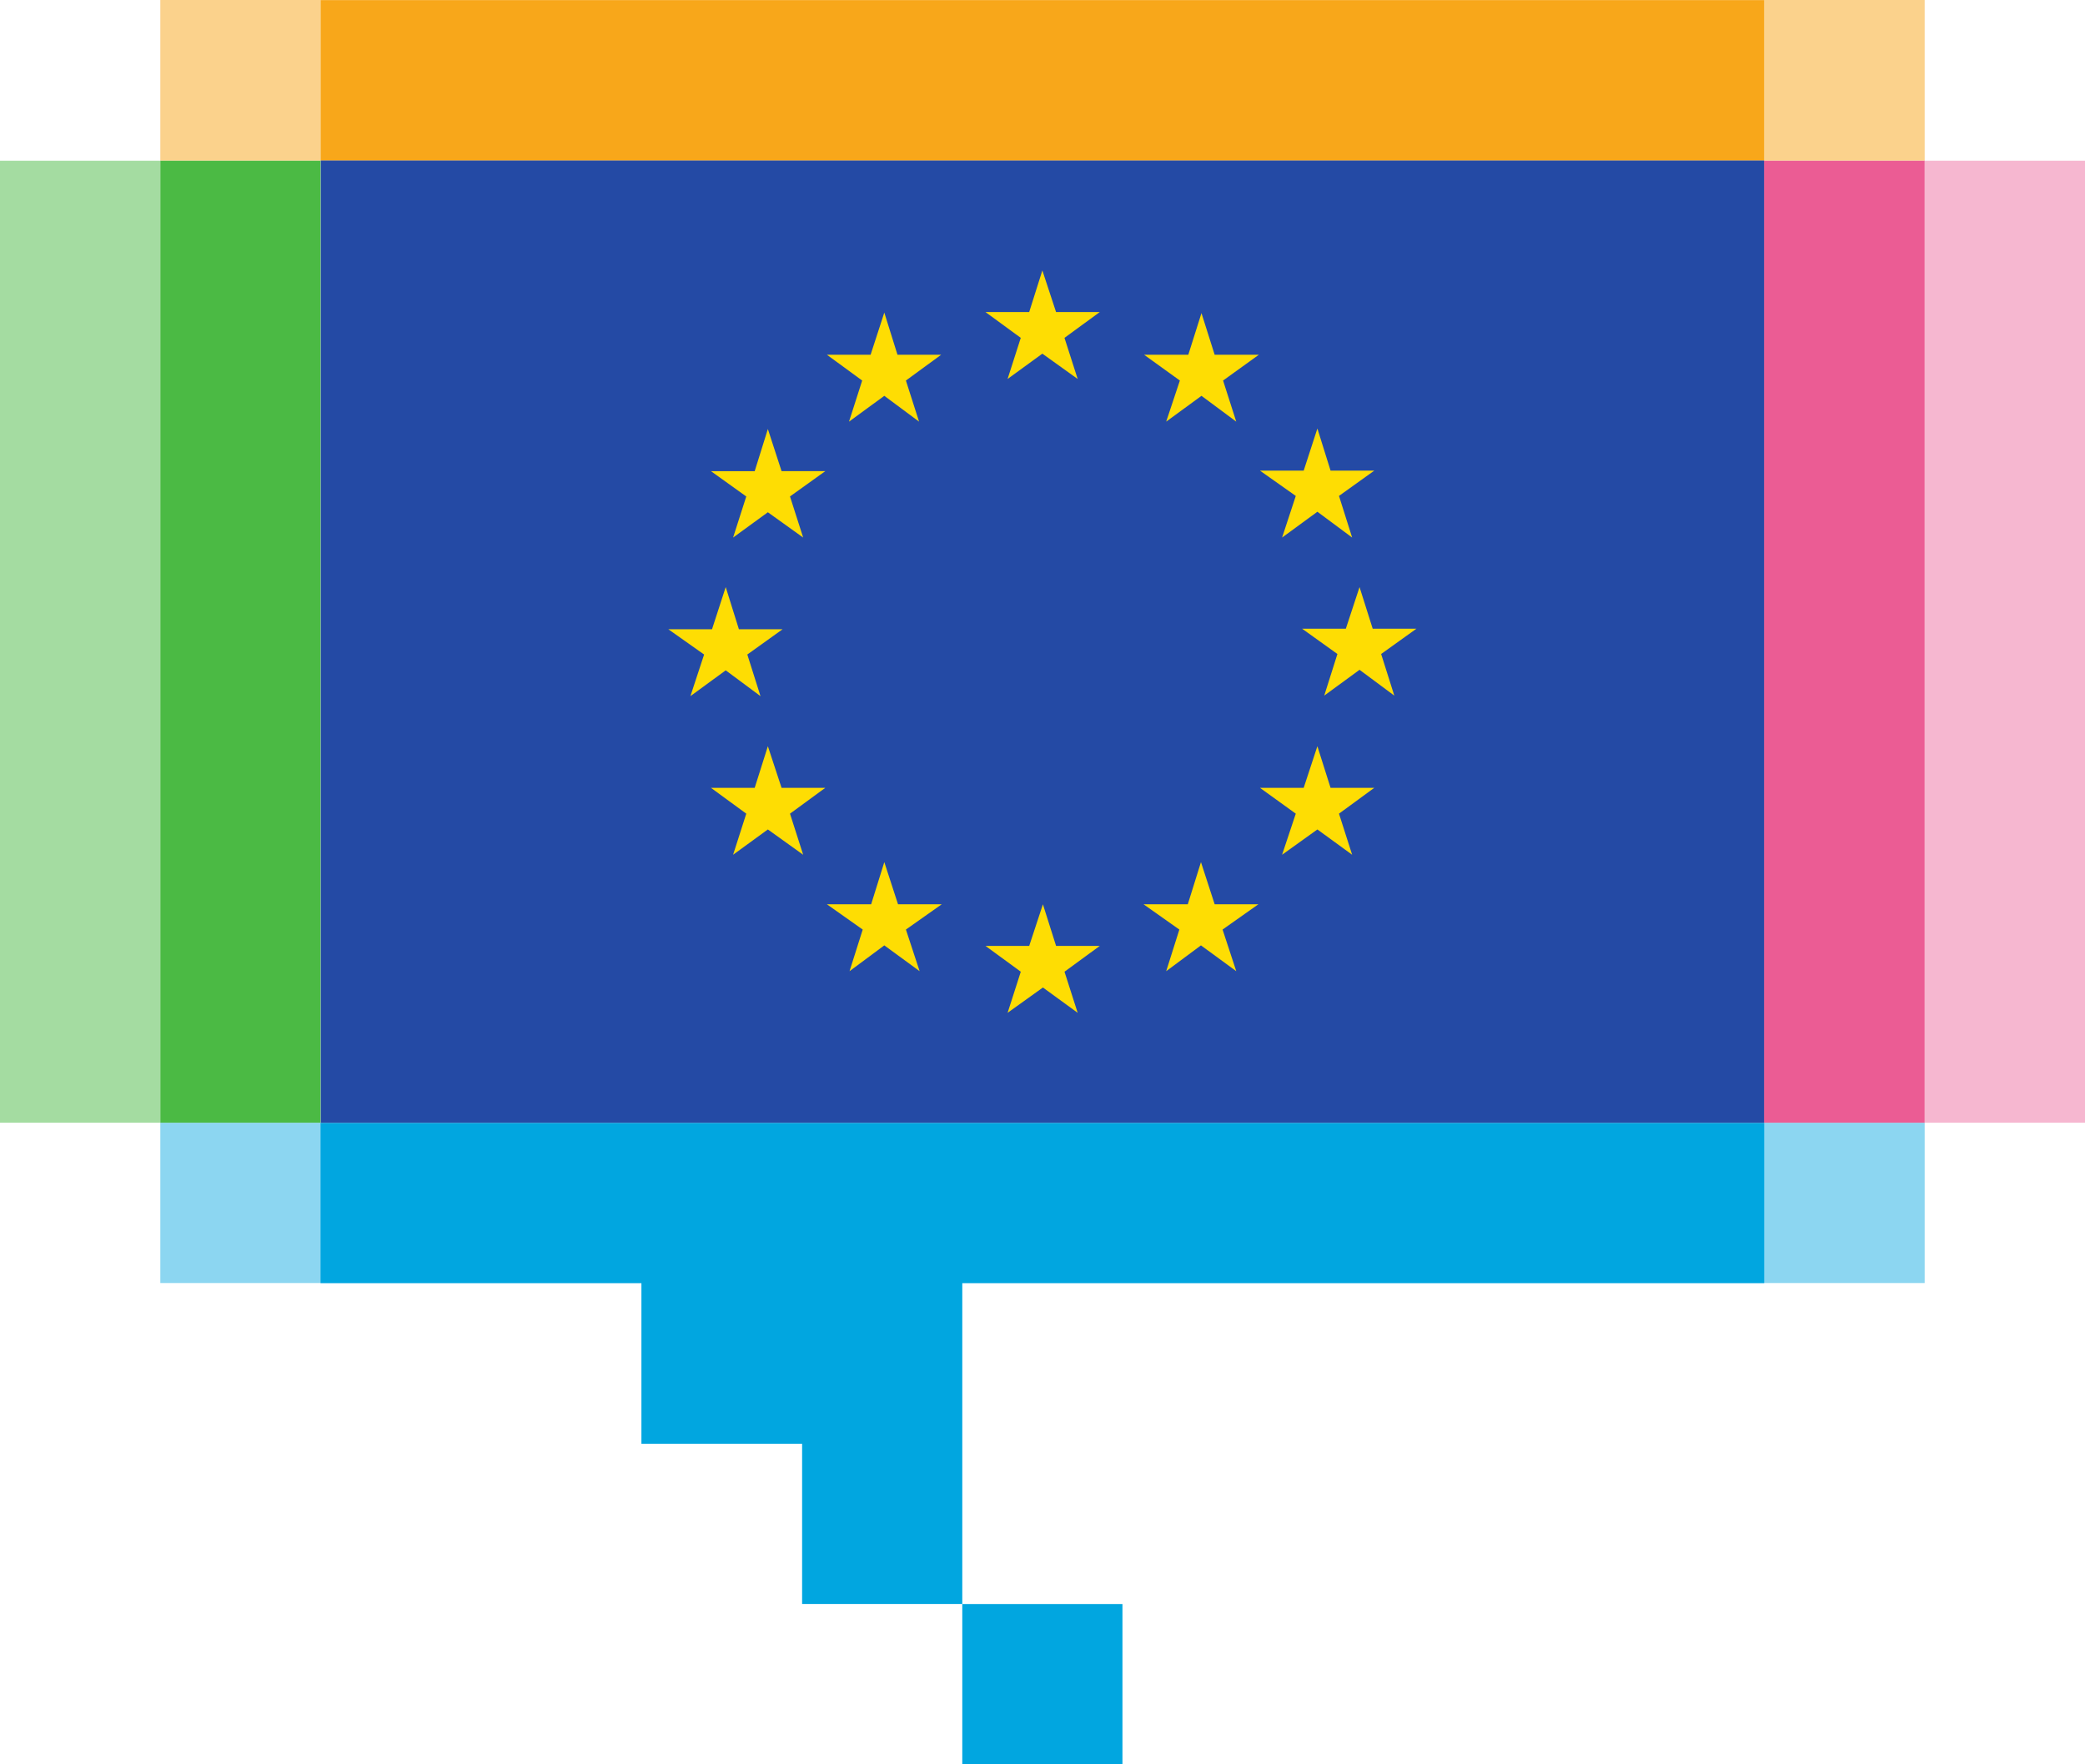 <svg xmlns="http://www.w3.org/2000/svg" width="150" height="126.911" version="1.0"><path d="M138.466 80.767H11.534v11.534h126.932V80.767z" opacity=".45" fill="#01a6e0"/><path d="M138.466 0H11.534v11.564h126.932V0z" opacity=".5" fill="#f8a71a"/><path d="M126.912 11.55H23.078V.013h103.834V11.55z" fill="#f8a71a"/><path d="M23.062 80.782v11.523h23.083v11.56h11.561v11.524H69.23V92.305h57.69V80.782H23.062zm46.167 34.607v11.522h11.523V115.39H69.229z" fill="#01a6e0"/><path d="M138.466 80.767h-11.564V11.564h11.564v69.203z" fill="#eb5c94"/><path d="M150 11.564h-11.534v69.203H150V11.564z" opacity=".44" fill="#eb5c94"/><path d="M23.068 80.767H11.534V11.564h11.534v69.203z" fill="#4bba44"/><path d="M11.534 11.564H0v69.203h11.534V11.564z" opacity=".5" fill="#4bba44"/><path d="M126.912 80.774H23.078V11.55h103.834v69.224z" fill="#244aa5"/><path d="M74.99 19.454l-.947 2.994h-3.146l2.54 1.857-.948 2.957 2.501-1.82 2.54 1.82-.948-2.957 2.54-1.857h-3.146l-.986-2.994zm-11.37 3.032l-.986 3.032h-3.146l2.54 1.857-.948 2.957 2.54-1.857 2.5 1.857-.947-2.957 2.54-1.857h-3.146l-.948-3.032zm22.817.038l-.947 2.994h-3.184l2.577 1.857-.985 2.957 2.54-1.857 2.501 1.857-.948-2.957 2.578-1.857h-3.184l-.948-2.994zm8.34 8.3l-.986 3.033h-3.146l2.577 1.82-.985 2.994 2.54-1.857 2.5 1.857-.947-2.995 2.54-1.819h-3.146l-.948-3.032zm-39.535.039l-.947 3.032h-3.146l2.54 1.82-.948 2.956 2.501-1.82 2.54 1.82-.948-2.957 2.54-1.82h-3.146l-.986-3.031zm-3.032 11.37l-.985 3.033h-3.146l2.577 1.82-.986 2.994 2.54-1.857 2.502 1.857-.948-2.994 2.54-1.82h-3.146l-.948-3.032zm45.599 0l-.986 2.995h-3.146l2.54 1.82-.948 2.994 2.54-1.857 2.501 1.857-.947-2.994 2.54-1.82h-3.147l-.947-2.994zM55.242 53.682l-.947 2.994h-3.146l2.54 1.858-.948 2.956 2.501-1.82 2.54 1.82-.948-2.956 2.54-1.858h-3.146l-.986-2.994zm39.534 0l-.985 2.994h-3.146l2.577 1.858-.985 2.956 2.54-1.82 2.5 1.82-.947-2.956 2.54-1.858h-3.146l-.948-2.994zM63.62 62.02l-.947 3.032h-3.184l2.577 1.82-.948 2.994 2.502-1.857 2.54 1.857-.986-2.995 2.578-1.819h-3.146l-.986-3.032zm22.78 0l-.947 3.032h-3.184l2.577 1.82-.947 2.994 2.501-1.857 2.54 1.857-.985-2.995 2.577-1.819h-3.146L86.4 62.02zm-11.37 3.032l-.986 2.994h-3.146l2.54 1.858-.948 2.956 2.54-1.82 2.5 1.82-.947-2.956 2.54-1.858h-3.146l-.948-2.994z" fill="#fedd03"/></svg>